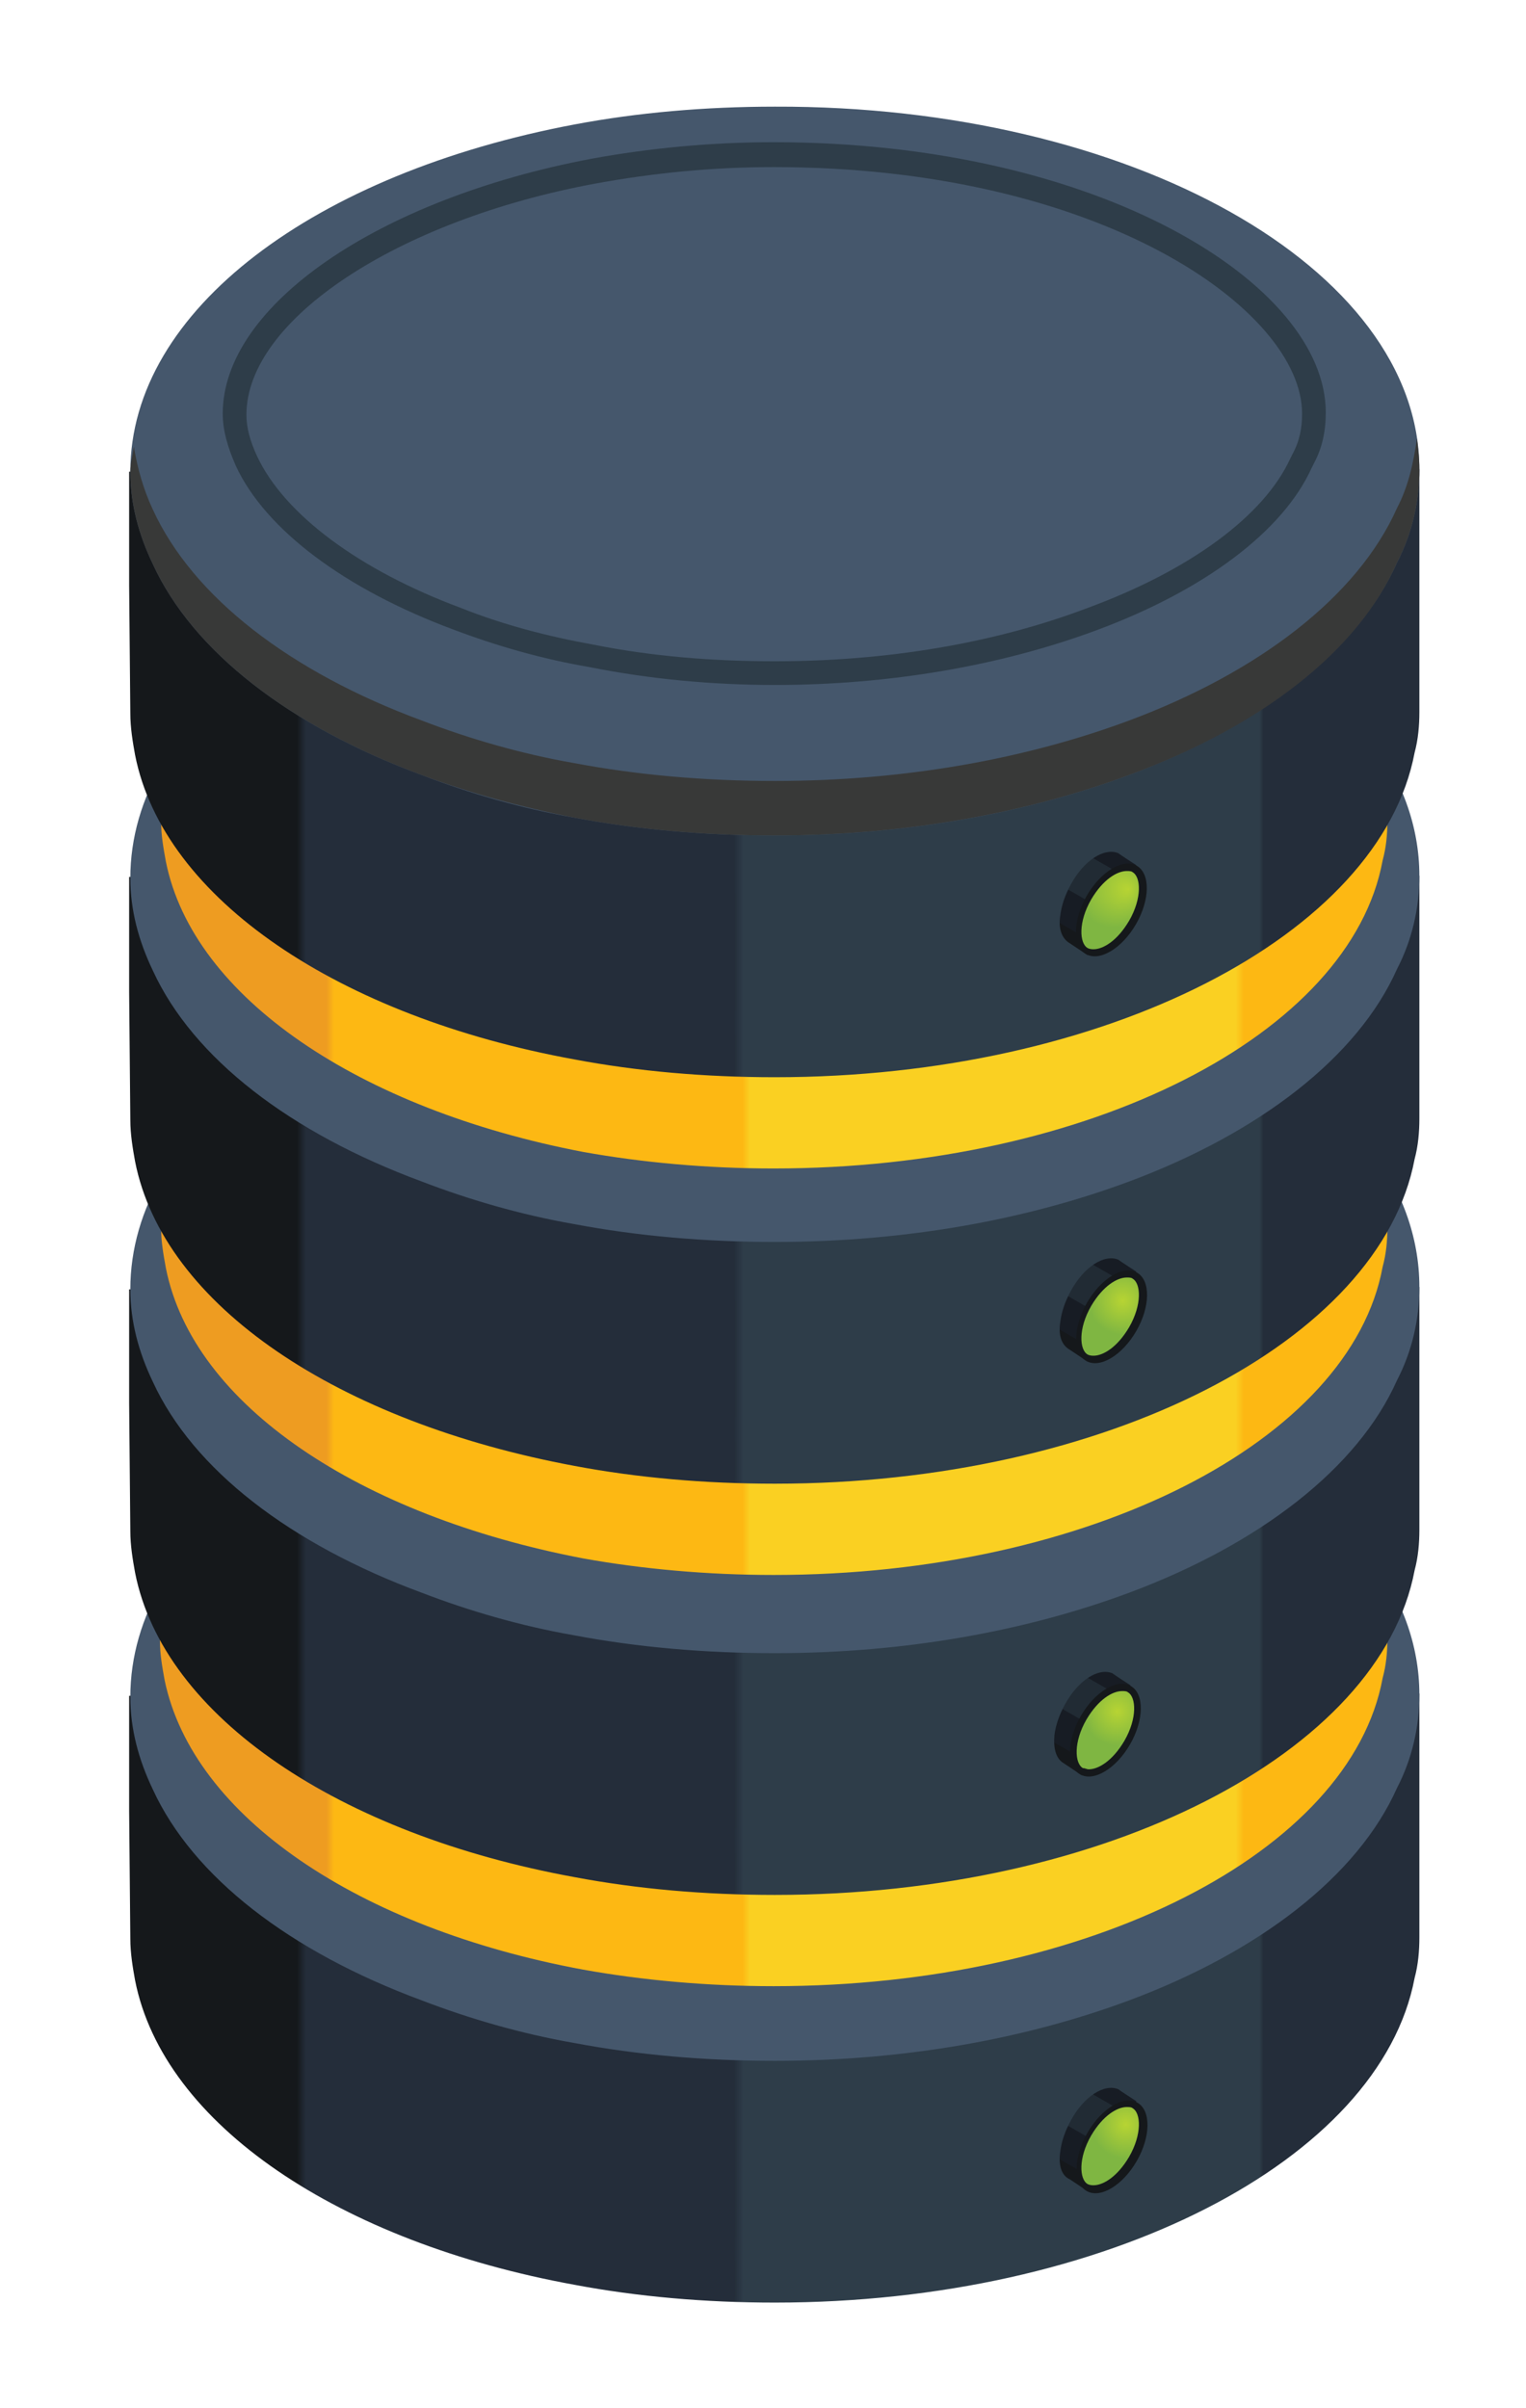 <?xml version="1.0" encoding="utf-8"?>
<!-- Generator: Adobe Illustrator 18.0.0, SVG Export Plug-In . SVG Version: 6.00 Build 0)  -->
<!DOCTYPE svg PUBLIC "-//W3C//DTD SVG 1.1//EN" "http://www.w3.org/Graphics/SVG/1.1/DTD/svg11.dtd">
<svg version="1.1" id="Layer_1" xmlns="http://www.w3.org/2000/svg" xmlns:xlink="http://www.w3.org/1999/xlink" x="0px" y="0px"
	 viewBox="0 0 128.8 203.2" enable-background="new 0 0 128.8 203.2" xml:space="preserve">
<g display="none">
	<g display="inline">
		<g>
			<g>
				
					<linearGradient id="SVGID_1_" gradientUnits="userSpaceOnUse" x1="216.27" y1="168.64" x2="325.165" y2="168.64" gradientTransform="matrix(1 0 0 1 -205.363 0)">
					<stop  offset="0.13" style="stop-color:#15181B"/>
					<stop  offset="0.137" style="stop-color:#242D3A"/>
					<stop  offset="0.469" style="stop-color:#242D3A"/>
					<stop  offset="0.476" style="stop-color:#2E3D49"/>
					<stop  offset="0.876" style="stop-color:#2E3D49"/>
					<stop  offset="0.879" style="stop-color:#242D3A"/>
				</linearGradient>
				<path fill="url(#SVGID_1_)" d="M119.8,143v20.5c0,1.1-0.1,2.3-0.4,3.4c-2.9,15.4-26.1,27.4-54,27.4c-5.9,0-11.6-0.5-16.9-1.5
					c-19.8-3.6-34.7-13.5-37.1-25.7c-0.2-1.1-0.4-2.3-0.4-3.5l-0.1-10.8v-9.7h13.4l24.2-0.1l57.9-0.1H119.8z"/>
			</g>
			<path fill="#45576C" d="M119.8,143c0,2.7-0.6,5.4-1.9,7.9c-3.3,7.4-11.6,13.8-22.6,17.9c-8.6,3.2-18.8,5.1-29.9,5.1
				c-5.9,0-11.6-0.5-16.9-1.5c-4.6-0.8-9-2.1-12.9-3.6c-11.1-4.1-19.3-10.4-22.7-17.8c-1.2-2.5-1.9-5.1-1.9-7.8
				c0-13.7,15.7-25.2,37.5-29.3c5.3-1,11-1.5,16.9-1.5C95.4,112.3,119.8,126,119.8,143z"/>
		</g>
		<g>
			<g>
				
					<linearGradient id="SVGID_2_" gradientUnits="userSpaceOnUse" x1="218.954" y1="140.982" x2="322.481" y2="140.982" gradientTransform="matrix(1 0 0 1 -205.363 0)">
					<stop  offset="0.135" style="stop-color:#EE9C21"/>
					<stop  offset="0.141" style="stop-color:#FDB813"/>
					<stop  offset="0.474" style="stop-color:#FDB813"/>
					<stop  offset="0.48" style="stop-color:#FAD022"/>
					<stop  offset="0.876" style="stop-color:#FAD022"/>
					<stop  offset="0.883" style="stop-color:#FDB813"/>
				</linearGradient>
				<path fill="url(#SVGID_2_)" d="M117.1,114.5v23.8c0,1.1-0.1,2.2-0.4,3.3c-2.7,14.7-24.8,26-51.4,26c-5.6,0-11.1-0.5-16.1-1.4
					c-18.9-3.5-32.9-12.9-35.3-24.4c-0.2-1.1-0.4-2.2-0.4-3.3l-0.1-14.6v-9.2h12.7l23-0.1l55.1-0.1H117.1z"/>
			</g>
			<path fill="#37487C" d="M117.1,114.5c0,2.6-0.6,5.1-1.8,7.5c-3.2,7.1-11,13.1-21.5,17c-8.2,3-17.9,4.8-28.4,4.8
				c-5.6,0-11.1-0.5-16.1-1.4c-4.4-0.8-8.5-2-12.3-3.4C26.5,135,18.6,129,15.4,122c-1.2-2.4-1.8-4.8-1.8-7.4c0-13,15-24,35.7-27.9
				c5.1-0.9,10.5-1.4,16-1.4C93.9,85.3,117.1,98.3,117.1,114.5z"/>
		</g>
		<g>
			<g>
				
					<linearGradient id="SVGID_3_" gradientUnits="userSpaceOnUse" x1="216.27" y1="134.207" x2="325.165" y2="134.207" gradientTransform="matrix(1 0 0 1 -205.363 0)">
					<stop  offset="0.13" style="stop-color:#15181B"/>
					<stop  offset="0.137" style="stop-color:#242D3A"/>
					<stop  offset="0.469" style="stop-color:#242D3A"/>
					<stop  offset="0.476" style="stop-color:#2E3D49"/>
					<stop  offset="0.876" style="stop-color:#2E3D49"/>
					<stop  offset="0.879" style="stop-color:#242D3A"/>
				</linearGradient>
				<path fill="url(#SVGID_3_)" d="M119.8,108.6v20.5c0,1.1-0.1,2.3-0.4,3.4c-2.9,15.4-26.1,27.4-54,27.4c-5.9,0-11.6-0.5-16.9-1.5
					c-19.8-3.6-34.7-13.5-37.1-25.7c-0.2-1.1-0.4-2.3-0.4-3.5l-0.1-10.8v-9.6h13.4l24.2-0.1l57.9-0.1H119.8z"/>
			</g>
			<path fill="#45576C" d="M119.8,108.6c0,2.7-0.6,5.4-1.9,7.9c-3.3,7.4-11.6,13.8-22.6,17.9c-8.6,3.2-18.8,5.1-29.9,5.1
				c-5.9,0-11.6-0.5-16.9-1.5c-4.6-0.8-9-2.1-12.9-3.6c-11.1-4.1-19.3-10.4-22.7-17.8c-1.2-2.5-1.9-5.1-1.9-7.8
				c0-13.7,15.7-25.2,37.5-29.3c5.3-1,11-1.5,16.9-1.5C95.4,77.9,119.8,91.6,119.8,108.6z"/>
		</g>
		<g>
			<g>
				
					<linearGradient id="SVGID_4_" gradientUnits="userSpaceOnUse" x1="218.954" y1="106.319" x2="322.481" y2="106.319" gradientTransform="matrix(1 0 0 1 -205.363 0)">
					<stop  offset="0.178" style="stop-color:#045DA1"/>
					<stop  offset="0.184" style="stop-color:#4375BA"/>
					<stop  offset="0.474" style="stop-color:#4375BA"/>
					<stop  offset="0.476" style="stop-color:#669DD4"/>
					<stop  offset="0.809" style="stop-color:#669DD4"/>
					<stop  offset="0.817" style="stop-color:#4375BA"/>
				</linearGradient>
				<path fill="url(#SVGID_4_)" d="M117.1,79.8v23.8c0,1.1-0.1,2.2-0.4,3.3c-2.7,14.7-24.8,26-51.4,26c-5.6,0-11.1-0.5-16.1-1.4
					C30.4,127.9,16.3,118.5,14,107c-0.2-1.1-0.4-2.2-0.4-3.3l-0.1-14.6v-9.2h12.7l23-0.1l55.1-0.1H117.1z"/>
			</g>
			<path fill="#37487C" d="M117.1,79.8c0,2.6-0.6,5.1-1.8,7.5c-3.2,7.1-11,13.1-21.5,17c-8.2,3-17.9,4.8-28.4,4.8
				c-5.6,0-11.1-0.5-16.1-1.4c-4.4-0.8-8.5-2-12.3-3.4c-10.5-3.9-18.4-9.9-21.6-16.9c-1.2-2.4-1.8-4.8-1.8-7.4c0-13,15-24,35.7-27.9
				c5.1-0.9,10.5-1.4,16-1.4C93.9,50.6,117.1,63.7,117.1,79.8z"/>
		</g>
		<g>
			<g>
				
					<linearGradient id="SVGID_5_" gradientUnits="userSpaceOnUse" x1="216.27" y1="99.544" x2="325.165" y2="99.544" gradientTransform="matrix(1 0 0 1 -205.363 0)">
					<stop  offset="0.13" style="stop-color:#15181B"/>
					<stop  offset="0.137" style="stop-color:#242D3A"/>
					<stop  offset="0.469" style="stop-color:#242D3A"/>
					<stop  offset="0.476" style="stop-color:#2E3D49"/>
					<stop  offset="0.876" style="stop-color:#2E3D49"/>
					<stop  offset="0.879" style="stop-color:#242D3A"/>
				</linearGradient>
				<path fill="url(#SVGID_5_)" d="M119.8,73.9v20.5c0,1.1-0.1,2.3-0.4,3.4c-2.9,15.4-26.1,27.4-54,27.4c-5.9,0-11.6-0.5-16.9-1.5
					C28.6,120,13.8,110.1,11.4,98c-0.2-1.1-0.4-2.3-0.4-3.5l-0.1-10.8V74h13.4L48.4,74l57.9-0.1H119.8z"/>
			</g>
			<path fill="#45576C" d="M119.8,73.9c0,2.7-0.6,5.4-1.9,7.9c-3.3,7.4-11.6,13.8-22.6,17.9c-8.6,3.2-18.8,5.1-29.9,5.1
				c-5.9,0-11.6-0.5-16.9-1.5c-4.6-0.8-9-2.1-12.9-3.6c-11.1-4.1-19.3-10.4-22.7-17.8c-1.2-2.5-1.9-5.1-1.9-7.8
				c0-13.7,15.7-25.2,37.5-29.3c5.3-1,11-1.5,16.9-1.5C95.4,43.2,119.8,57,119.8,73.9z"/>
		</g>
		<g>
			<g>
				
					<linearGradient id="SVGID_6_" gradientUnits="userSpaceOnUse" x1="218.954" y1="72.006" x2="322.481" y2="72.006" gradientTransform="matrix(1 0 0 1 -205.363 0)">
					<stop  offset="0.178" style="stop-color:#045DA1"/>
					<stop  offset="0.184" style="stop-color:#4375BA"/>
					<stop  offset="0.474" style="stop-color:#4375BA"/>
					<stop  offset="0.476" style="stop-color:#669DD4"/>
					<stop  offset="0.809" style="stop-color:#669DD4"/>
					<stop  offset="0.817" style="stop-color:#4375BA"/>
				</linearGradient>
				<path fill="url(#SVGID_6_)" d="M117.1,45.5v23.8c0,1.1-0.1,2.2-0.4,3.3c-2.7,14.7-24.8,26-51.4,26c-5.6,0-11.1-0.5-16.1-1.4
					C30.4,93.6,16.3,84.2,14,72.7c-0.2-1.1-0.4-2.2-0.4-3.3l-0.1-14.6v-9.2h12.7l23-0.1l55.1-0.1H117.1z"/>
			</g>
			<path fill="#37487C" d="M117.1,45.5c0,2.6-0.6,5.1-1.8,7.5c-3.2,7.1-11,13.1-21.5,17c-8.2,3-17.9,4.8-28.4,4.8
				c-5.6,0-11.1-0.5-16.1-1.4c-4.4-0.8-8.5-2-12.3-3.4c-10.5-3.9-18.4-9.9-21.6-16.9c-1.2-2.4-1.8-4.8-1.8-7.4c0-13,15-24,35.7-27.9
				c5.1-0.9,10.5-1.4,16-1.4C93.9,16.3,117.1,29.4,117.1,45.5z"/>
		</g>
		<g>
			<g>
				
					<linearGradient id="SVGID_7_" gradientUnits="userSpaceOnUse" x1="216.27" y1="65.231" x2="325.165" y2="65.231" gradientTransform="matrix(1 0 0 1 -205.363 0)">
					<stop  offset="0.13" style="stop-color:#15181B"/>
					<stop  offset="0.137" style="stop-color:#242D3A"/>
					<stop  offset="0.469" style="stop-color:#242D3A"/>
					<stop  offset="0.476" style="stop-color:#2E3D49"/>
					<stop  offset="0.876" style="stop-color:#2E3D49"/>
					<stop  offset="0.879" style="stop-color:#242D3A"/>
				</linearGradient>
				<path fill="url(#SVGID_7_)" d="M119.8,39.6v20.5c0,1.1-0.1,2.3-0.4,3.4c-2.9,15.4-26.1,27.4-54,27.4c-5.9,0-11.6-0.5-16.9-1.5
					c-19.8-3.6-34.7-13.5-37.1-25.7c-0.2-1.1-0.4-2.3-0.4-3.5l-0.1-10.8v-9.6h13.4l24.2-0.1l57.9-0.1H119.8z"/>
			</g>
			<path fill="#45576C" d="M119.8,39.6c0,2.7-0.6,5.4-1.9,7.9c-3.3,7.4-11.6,13.8-22.6,17.9c-8.6,3.2-18.8,5.1-29.9,5.1
				c-5.9,0-11.6-0.5-16.9-1.5c-4.6-0.8-9-2.1-12.9-3.6c-11.1-4.1-19.3-10.4-22.7-17.8c-1.2-2.5-1.9-5.1-1.9-7.8
				c0-13.7,15.7-25.2,37.5-29.3c5.3-1,11-1.5,16.9-1.5C95.4,8.9,119.8,22.6,119.8,39.6z"/>
			<path fill="#2E3D49" d="M65.4,57.8c9.6,0,19-1.6,27.1-4.6c9.2-3.4,15.8-8.4,18.2-13.7l0.2-0.4c0.7-1.3,1-2.7,1-4.3
				c0-10.8-19.1-22.8-46.6-22.8c-5.3,0-10.5,0.5-15.4,1.4c-18,3.4-31.1,12.4-31.1,21.5c0,1.4,0.4,2.8,1.1,4.4
				c2.5,5.4,9.2,10.4,18.3,13.8c3.7,1.4,7.5,2.5,11.6,3.2C54.8,57.3,60.1,57.8,65.4,57.8z"/>
			<path fill="#45576C" d="M65.4,55.8c9.4,0,18.5-1.5,26.4-4.5c8.7-3.2,14.9-7.8,17.1-12.6l0.2-0.4c0.6-1.1,0.8-2.2,0.8-3.4
				c0-8.7-17-20.8-44.6-20.8c-5.2,0-10.2,0.5-15.1,1.4C33.5,18.6,20.8,27,20.8,35c0,1.1,0.3,2.2,0.9,3.5c2.3,4.9,8.6,9.6,17.2,12.8
				c3.5,1.4,7.3,2.4,11.2,3.1C55.1,55.4,60.2,55.8,65.4,55.8z"/>
			<path fill="#383938" d="M117.9,42.9c-3.3,7.4-11.6,13.8-22.6,17.9c-8.6,3.2-18.8,5.1-29.9,5.1c-5.9,0-11.6-0.5-16.9-1.5
				c-4.6-0.8-9-2.1-12.9-3.6c-11.1-4.1-19.3-10.4-22.7-17.8c-0.8-1.7-1.3-3.5-1.6-5.3c-0.1,0.7-0.3,1.4-0.3,2.1
				c0,2.7,0.7,5.3,1.9,7.8c3.4,7.4,11.6,13.7,22.7,17.8c4,1.5,8.3,2.7,12.9,3.6c5.3,1,11,1.5,16.9,1.5c11,0,21.3-1.9,29.9-5.1
				c11.1-4.1,19.3-10.4,22.6-17.9c1.3-2.5,1.9-5.2,1.9-7.9c0-0.9-0.1-1.7-0.2-2.6C119.3,39,118.9,41,117.9,42.9z"/>
		</g>
		<g>
			
				<linearGradient id="XMLID_18_" gradientUnits="userSpaceOnUse" x1="667.292" y1="72.677" x2="671.398" y2="79.846" gradientTransform="matrix(-1 0 0 1 762.066 0)">
				<stop  offset="0.121" style="stop-color:#171C24"/>
				<stop  offset="0.124" style="stop-color:#212B34"/>
				<stop  offset="0.524" style="stop-color:#212B34"/>
				<stop  offset="0.531" style="stop-color:#171C24"/>
				<stop  offset="0.863" style="stop-color:#171C24"/>
				<stop  offset="0.87" style="stop-color:#15181B"/>
			</linearGradient>
			<path id="XMLID_367_" fill="url(#XMLID_18_)" d="M90.3,79.6l1.5,1l0.2-0.3c1.1-0.1,2.4-1.1,3.3-2.7c0.6-1,0.9-2.1,0.9-3
				c0-0.6-0.1-1-0.3-1.4l0-0.2c0,0-1.4-0.9-1.5-1l0,0v0c-1.2-0.5-2.9,0.6-4,2.6c-0.5,0.9-0.8,1.8-0.9,2.6
				C89.3,78.3,89.6,79.2,90.3,79.6z"/>
			
				<ellipse id="XMLID_366_" transform="matrix(-0.499 0.866 -0.866 -0.499 207.064 33.95)" fill="#15181B" cx="93.7" cy="76.8" rx="4.3" ry="2.4"/>
			
				<radialGradient id="SVGID_8_" cx="580.232" cy="75.002" r="3.248" fx="579.061" fy="75.029" gradientTransform="matrix(-1 0 0 1 674.297 0)" gradientUnits="userSpaceOnUse">
				<stop  offset="0" style="stop-color:#B7D433"/>
				<stop  offset="1" style="stop-color:#7FB642"/>
			</radialGradient>
			<path fill="url(#SVGID_8_)" d="M92.3,80.1c0.8,0,2-0.7,3-2.4c1.1-1.9,1-3.7,0.3-4.1c-0.1-0.1-0.3-0.1-0.5-0.1c-0.8,0-2,0.7-3,2.4
				c-1.1,1.9-1,3.7-0.3,4.1C92,80.1,92.2,80.1,92.3,80.1z"/>
		</g>
		<g>
			
				<linearGradient id="XMLID_19_" gradientUnits="userSpaceOnUse" x1="667.293" y1="106.99" x2="671.398" y2="114.158" gradientTransform="matrix(-1 0 0 1 762.066 0)">
				<stop  offset="0.121" style="stop-color:#171C24"/>
				<stop  offset="0.124" style="stop-color:#212B34"/>
				<stop  offset="0.524" style="stop-color:#212B34"/>
				<stop  offset="0.531" style="stop-color:#171C24"/>
				<stop  offset="0.863" style="stop-color:#171C24"/>
				<stop  offset="0.87" style="stop-color:#15181B"/>
			</linearGradient>
			<path id="XMLID_365_" fill="url(#XMLID_19_)" d="M90.3,113.9l1.5,1l0.2-0.3c1.1-0.1,2.4-1.1,3.3-2.7c0.6-1,0.9-2.1,0.9-3
				c0-0.6-0.1-1-0.3-1.4l0-0.2c0,0-1.4-0.9-1.5-1l0,0v0c-1.2-0.5-2.9,0.6-4,2.6c-0.5,0.9-0.8,1.8-0.9,2.6
				C89.3,112.6,89.6,113.5,90.3,113.9z"/>
			
				<ellipse id="XMLID_364_" transform="matrix(-0.499 0.866 -0.866 -0.499 236.791 85.4)" fill="#15181B" cx="93.7" cy="111.1" rx="4.3" ry="2.4"/>
			
				<radialGradient id="SVGID_9_" cx="579.52" cy="109.748" r="2.883" gradientTransform="matrix(-1 0 0 1 674.297 0)" gradientUnits="userSpaceOnUse">
				<stop  offset="0" style="stop-color:#B7D433"/>
				<stop  offset="1" style="stop-color:#7FB642"/>
			</radialGradient>
			<path fill="url(#SVGID_9_)" d="M92.3,114.4c0.8,0,2-0.7,3-2.4c1.1-1.9,1-3.7,0.3-4.1c-0.1-0.1-0.3-0.1-0.5-0.1
				c-0.8,0-2,0.7-3,2.4c-1.1,1.9-1,3.7-0.3,4.1C92,114.4,92.2,114.4,92.3,114.4z"/>
		</g>
		<g>
			
				<linearGradient id="XMLID_20_" gradientUnits="userSpaceOnUse" x1="667.753" y1="141.833" x2="671.859" y2="149.001" gradientTransform="matrix(-1 0 0 1 762.066 0)">
				<stop  offset="0.121" style="stop-color:#171C24"/>
				<stop  offset="0.124" style="stop-color:#212B34"/>
				<stop  offset="0.524" style="stop-color:#212B34"/>
				<stop  offset="0.531" style="stop-color:#171C24"/>
				<stop  offset="0.863" style="stop-color:#171C24"/>
				<stop  offset="0.87" style="stop-color:#15181B"/>
			</linearGradient>
			<path id="XMLID_363_" fill="url(#XMLID_20_)" d="M89.8,148.8l1.5,1l0.2-0.3c1.1-0.1,2.4-1.1,3.3-2.7c0.6-1,0.9-2.1,0.9-3
				c0-0.6-0.1-1-0.3-1.4l0-0.2c0,0-1.4-0.9-1.5-1l0,0v0c-1.2-0.5-2.9,0.6-4,2.6c-0.5,0.9-0.8,1.8-0.9,2.6
				C88.9,147.5,89.1,148.4,89.8,148.8z"/>
			
				<ellipse id="XMLID_362_" transform="matrix(-0.499 0.866 -0.866 -0.499 266.288 138.042)" fill="#15181B" cx="93.3" cy="146" rx="4.3" ry="2.4"/>
			
				<radialGradient id="SVGID_10_" cx="579.98" cy="144.405" r="2.883" gradientTransform="matrix(-1 0 0 1 674.297 0)" gradientUnits="userSpaceOnUse">
				<stop  offset="0" style="stop-color:#B7D433"/>
				<stop  offset="1" style="stop-color:#7FB642"/>
			</radialGradient>
			<path fill="url(#SVGID_10_)" d="M91.9,149.3c0.8,0,2-0.7,3-2.4c1.1-1.9,1-3.7,0.3-4.1c-0.1-0.1-0.3-0.1-0.5-0.1
				c-0.8,0-2,0.7-3,2.4c-1.1,1.9-1,3.7-0.3,4.1C91.6,149.2,91.7,149.3,91.9,149.3z"/>
		</g>
		<g>
			
				<linearGradient id="XMLID_21_" gradientUnits="userSpaceOnUse" x1="667.292" y1="177.001" x2="671.398" y2="184.169" gradientTransform="matrix(-1 0 0 1 762.066 0)">
				<stop  offset="0.121" style="stop-color:#171C24"/>
				<stop  offset="0.124" style="stop-color:#212B34"/>
				<stop  offset="0.524" style="stop-color:#212B34"/>
				<stop  offset="0.531" style="stop-color:#171C24"/>
				<stop  offset="0.863" style="stop-color:#171C24"/>
				<stop  offset="0.87" style="stop-color:#15181B"/>
			</linearGradient>
			<path id="XMLID_361_" fill="url(#XMLID_21_)" d="M90.3,183.9l1.5,1l0.2-0.3c1.1-0.1,2.4-1.1,3.3-2.7c0.6-1,0.9-2.1,0.9-3
				c0-0.6-0.1-1-0.3-1.4l0-0.2c0,0-1.4-0.9-1.5-1l0,0v0c-1.2-0.5-2.9,0.6-4,2.6c-0.5,0.9-0.8,1.8-0.9,2.6
				C89.3,182.7,89.6,183.5,90.3,183.9z"/>
			
				<ellipse id="XMLID_360_" transform="matrix(-0.499 0.866 -0.866 -0.499 297.447 190.374)" fill="#15181B" cx="93.7" cy="181.1" rx="4.3" ry="2.4"/>
			
				<radialGradient id="SVGID_11_" cx="579.272" cy="179.264" r="2.883" gradientTransform="matrix(-1 0 0 1 674.297 0)" gradientUnits="userSpaceOnUse">
				<stop  offset="0" style="stop-color:#B7D433"/>
				<stop  offset="1" style="stop-color:#7FB642"/>
			</radialGradient>
			<path fill="url(#SVGID_11_)" d="M92.3,184.4c0.8,0,2-0.7,3-2.4c1.1-1.9,1-3.7,0.3-4.1c-0.1-0.1-0.3-0.1-0.5-0.1
				c-0.8,0-2,0.7-3,2.4c-1.1,1.9-1,3.7-0.3,4.1C92,184.4,92.2,184.4,92.3,184.4z"/>
		</g>
	</g>
</g>
<g display="none">
	<g display="inline">
		<g>
			<g>
				
					<linearGradient id="SVGID_12_" gradientUnits="userSpaceOnUse" x1="216.27" y1="168.648" x2="325.165" y2="168.648" gradientTransform="matrix(1 0 0 1 -205.363 0)">
					<stop  offset="0.13" style="stop-color:#15181B"/>
					<stop  offset="0.137" style="stop-color:#242D3A"/>
					<stop  offset="0.469" style="stop-color:#242D3A"/>
					<stop  offset="0.476" style="stop-color:#2E3D49"/>
					<stop  offset="0.876" style="stop-color:#2E3D49"/>
					<stop  offset="0.879" style="stop-color:#242D3A"/>
				</linearGradient>
				<path fill="url(#SVGID_12_)" d="M119.8,143v20.5c0,1.1-0.1,2.3-0.4,3.4c-2.9,15.4-26.1,27.4-54,27.4c-5.9,0-11.6-0.5-16.9-1.5
					c-19.8-3.6-34.7-13.5-37.1-25.7c-0.2-1.1-0.4-2.3-0.4-3.5l-0.1-10.8v-9.7h13.4l24.2-0.1l57.9-0.1H119.8z"/>
			</g>
			<path fill="#45576C" d="M119.8,143c0,2.7-0.6,5.4-1.9,7.9c-3.3,7.4-11.6,13.8-22.6,17.9c-8.6,3.2-18.8,5.1-29.9,5.1
				c-5.9,0-11.6-0.5-16.9-1.5c-4.6-0.8-9-2.1-12.9-3.6c-11.1-4.1-19.3-10.4-22.7-17.8c-1.2-2.5-1.9-5.1-1.9-7.8
				c0-13.7,15.7-25.2,37.5-29.3c5.3-1,11-1.5,16.9-1.5C95.4,112.3,119.8,126.1,119.8,143z"/>
		</g>
		<g>
			<g>
				
					<linearGradient id="SVGID_13_" gradientUnits="userSpaceOnUse" x1="218.953" y1="140.99" x2="322.481" y2="140.99" gradientTransform="matrix(1 0 0 1 -205.363 0)">
					<stop  offset="0.135" style="stop-color:#EE9C21"/>
					<stop  offset="0.141" style="stop-color:#FDB813"/>
					<stop  offset="0.474" style="stop-color:#FDB813"/>
					<stop  offset="0.48" style="stop-color:#FAD022"/>
					<stop  offset="0.876" style="stop-color:#FAD022"/>
					<stop  offset="0.883" style="stop-color:#FDB813"/>
				</linearGradient>
				<path fill="url(#SVGID_13_)" d="M117.1,114.5v23.8c0,1.1-0.1,2.2-0.4,3.3c-2.7,14.7-24.8,26-51.4,26c-5.6,0-11.1-0.5-16.1-1.4
					c-18.9-3.5-32.9-12.9-35.3-24.4c-0.2-1.1-0.4-2.2-0.4-3.3l-0.1-14.6v-9.2h12.7l23-0.1l55.1-0.1H117.1z"/>
			</g>
			<path fill="#37487C" d="M117.1,114.5c0,2.6-0.6,5.1-1.8,7.5c-3.2,7.1-11,13.1-21.5,17c-8.2,3-17.9,4.8-28.4,4.8
				c-5.6,0-11.1-0.5-16.1-1.4c-4.4-0.8-8.5-2-12.3-3.4c-10.5-3.9-18.4-9.9-21.6-16.9c-1.2-2.4-1.8-4.8-1.8-7.4c0-13,15-24,35.7-27.9
				c5.1-0.9,10.5-1.4,16-1.4C93.9,85.3,117.1,98.3,117.1,114.5z"/>
		</g>
		<g>
			<g>
				
					<linearGradient id="SVGID_14_" gradientUnits="userSpaceOnUse" x1="216.27" y1="134.215" x2="325.165" y2="134.215" gradientTransform="matrix(1 0 0 1 -205.363 0)">
					<stop  offset="0.13" style="stop-color:#15181B"/>
					<stop  offset="0.137" style="stop-color:#242D3A"/>
					<stop  offset="0.469" style="stop-color:#242D3A"/>
					<stop  offset="0.476" style="stop-color:#2E3D49"/>
					<stop  offset="0.876" style="stop-color:#2E3D49"/>
					<stop  offset="0.879" style="stop-color:#242D3A"/>
				</linearGradient>
				<path fill="url(#SVGID_14_)" d="M119.8,108.6v20.5c0,1.1-0.1,2.3-0.4,3.4c-2.9,15.4-26.1,27.4-54,27.4c-5.9,0-11.6-0.5-16.9-1.5
					c-19.8-3.6-34.7-13.5-37.1-25.7c-0.2-1.1-0.4-2.3-0.4-3.5l-0.1-10.8v-9.6h13.4l24.2-0.1l57.9-0.1H119.8z"/>
			</g>
			<path fill="#45576C" d="M119.8,108.6c0,2.7-0.6,5.4-1.9,7.9c-3.3,7.4-11.6,13.8-22.6,17.9c-8.6,3.2-18.8,5.1-29.9,5.1
				c-5.9,0-11.6-0.5-16.9-1.5c-4.6-0.8-9-2.1-12.9-3.6c-11.1-4.1-19.3-10.4-22.7-17.8c-1.2-2.5-1.9-5.1-1.9-7.8
				c0-13.7,15.7-25.2,37.5-29.3c5.3-1,11-1.5,16.9-1.5C95.4,77.9,119.8,91.6,119.8,108.6z"/>
		</g>
		<g>
			<g>
				
					<linearGradient id="SVGID_15_" gradientUnits="userSpaceOnUse" x1="218.953" y1="106.327" x2="322.481" y2="106.327" gradientTransform="matrix(1 0 0 1 -205.363 0)">
					<stop  offset="0.135" style="stop-color:#EE9C21"/>
					<stop  offset="0.141" style="stop-color:#FDB813"/>
					<stop  offset="0.474" style="stop-color:#FDB813"/>
					<stop  offset="0.48" style="stop-color:#FAD022"/>
					<stop  offset="0.876" style="stop-color:#FAD022"/>
					<stop  offset="0.883" style="stop-color:#FDB813"/>
				</linearGradient>
				<path fill="url(#SVGID_15_)" d="M117.1,79.8v23.8c0,1.1-0.1,2.2-0.4,3.3c-2.7,14.7-24.8,26-51.4,26c-5.6,0-11.1-0.5-16.1-1.4
					C30.4,127.9,16.3,118.6,14,107c-0.2-1.1-0.4-2.2-0.4-3.3l-0.1-14.6v-9.2h12.7l23-0.1l55.1-0.1H117.1z"/>
			</g>
			<path fill="#37487C" d="M117.1,79.8c0,2.6-0.6,5.1-1.8,7.5c-3.2,7.1-11,13.1-21.5,17c-8.2,3-17.9,4.8-28.4,4.8
				c-5.6,0-11.1-0.5-16.1-1.4c-4.4-0.8-8.5-2-12.3-3.4c-10.5-3.9-18.4-9.9-21.6-16.9c-1.2-2.4-1.8-4.8-1.8-7.4c0-13,15-24,35.7-27.9
				c5.1-0.9,10.5-1.4,16-1.4C93.9,50.6,117.1,63.7,117.1,79.8z"/>
		</g>
		<g>
			<g>
				
					<linearGradient id="SVGID_16_" gradientUnits="userSpaceOnUse" x1="216.27" y1="99.552" x2="325.165" y2="99.552" gradientTransform="matrix(1 0 0 1 -205.363 0)">
					<stop  offset="0.13" style="stop-color:#15181B"/>
					<stop  offset="0.137" style="stop-color:#242D3A"/>
					<stop  offset="0.469" style="stop-color:#242D3A"/>
					<stop  offset="0.476" style="stop-color:#2E3D49"/>
					<stop  offset="0.876" style="stop-color:#2E3D49"/>
					<stop  offset="0.879" style="stop-color:#242D3A"/>
				</linearGradient>
				<path fill="url(#SVGID_16_)" d="M119.8,73.9v20.5c0,1.1-0.1,2.3-0.4,3.4c-2.9,15.4-26.1,27.4-54,27.4c-5.9,0-11.6-0.5-16.9-1.5
					C28.6,120,13.8,110.2,11.4,98c-0.2-1.1-0.4-2.3-0.4-3.5l-0.1-10.8v-9.7h13.4L48.4,74l57.9-0.1H119.8z"/>
			</g>
			<path fill="#45576C" d="M119.8,73.9c0,2.7-0.6,5.4-1.9,7.9c-3.3,7.4-11.6,13.8-22.6,17.9c-8.6,3.2-18.8,5.1-29.9,5.1
				c-5.9,0-11.6-0.5-16.9-1.5c-4.6-0.8-9-2.1-12.9-3.6c-11.1-4.1-19.3-10.4-22.7-17.8c-1.2-2.5-1.9-5.1-1.9-7.8
				c0-13.7,15.7-25.2,37.5-29.3c5.3-1,11-1.5,16.9-1.5C95.4,43.2,119.8,57,119.8,73.9z"/>
		</g>
		<g>
			<g>
				
					<linearGradient id="SVGID_17_" gradientUnits="userSpaceOnUse" x1="218.953" y1="72.014" x2="322.481" y2="72.014" gradientTransform="matrix(1 0 0 1 -205.363 0)">
					<stop  offset="0.178" style="stop-color:#045DA1"/>
					<stop  offset="0.184" style="stop-color:#4375BA"/>
					<stop  offset="0.474" style="stop-color:#4375BA"/>
					<stop  offset="0.476" style="stop-color:#669DD4"/>
					<stop  offset="0.809" style="stop-color:#669DD4"/>
					<stop  offset="0.817" style="stop-color:#4375BA"/>
				</linearGradient>
				<path fill="url(#SVGID_17_)" d="M117.1,45.5v23.8c0,1.1-0.1,2.2-0.4,3.3c-2.7,14.7-24.8,26-51.4,26c-5.6,0-11.1-0.5-16.1-1.4
					C30.4,93.6,16.3,84.2,14,72.7c-0.2-1.1-0.4-2.2-0.4-3.3l-0.1-14.6v-9.2h12.7l23-0.1l55.1-0.1H117.1z"/>
			</g>
			<path fill="#37487C" d="M117.1,45.5c0,2.6-0.6,5.1-1.8,7.5c-3.2,7.1-11,13.1-21.5,17c-8.2,3-17.9,4.8-28.4,4.8
				c-5.6,0-11.1-0.5-16.1-1.4c-4.4-0.8-8.5-2-12.3-3.4c-10.5-3.9-18.4-9.9-21.6-16.9c-1.2-2.4-1.8-4.8-1.8-7.4c0-13,15-24,35.7-27.9
				c5.1-0.9,10.5-1.4,16-1.4C93.9,16.3,117.1,29.4,117.1,45.5z"/>
		</g>
		<g>
			<g>
				
					<linearGradient id="SVGID_18_" gradientUnits="userSpaceOnUse" x1="216.27" y1="65.24" x2="325.165" y2="65.24" gradientTransform="matrix(1 0 0 1 -205.363 0)">
					<stop  offset="0.13" style="stop-color:#15181B"/>
					<stop  offset="0.137" style="stop-color:#242D3A"/>
					<stop  offset="0.469" style="stop-color:#242D3A"/>
					<stop  offset="0.476" style="stop-color:#2E3D49"/>
					<stop  offset="0.876" style="stop-color:#2E3D49"/>
					<stop  offset="0.879" style="stop-color:#242D3A"/>
				</linearGradient>
				<path fill="url(#SVGID_18_)" d="M119.8,39.6v20.5c0,1.1-0.1,2.3-0.4,3.4c-2.9,15.4-26.1,27.4-54,27.4c-5.9,0-11.6-0.5-16.9-1.5
					c-19.8-3.6-34.7-13.5-37.1-25.7c-0.2-1.1-0.4-2.3-0.4-3.5l-0.1-10.8v-9.6h13.4l24.2-0.1l57.9-0.1H119.8z"/>
			</g>
			<path fill="#45576C" d="M119.8,39.6c0,2.7-0.6,5.4-1.9,7.9c-3.3,7.4-11.6,13.8-22.6,17.9c-8.6,3.2-18.8,5.1-29.9,5.1
				c-5.9,0-11.6-0.5-16.9-1.5c-4.6-0.8-9-2.1-12.9-3.6c-11.1-4.1-19.3-10.4-22.7-17.8c-1.2-2.5-1.9-5.1-1.9-7.8
				c0-13.7,15.7-25.2,37.5-29.3c5.3-1,11-1.5,16.9-1.5C95.4,8.9,119.8,22.6,119.8,39.6z"/>
			<path fill="#2E3D49" d="M65.4,57.8c9.6,0,19-1.6,27.1-4.6c9.2-3.4,15.8-8.4,18.2-13.7l0.2-0.4c0.7-1.3,1-2.7,1-4.3
				c0-10.8-19.1-22.8-46.6-22.8c-5.3,0-10.5,0.5-15.4,1.4c-18,3.4-31.1,12.4-31.1,21.5c0,1.4,0.4,2.8,1.1,4.4
				c2.5,5.4,9.2,10.4,18.3,13.8c3.7,1.4,7.5,2.5,11.6,3.2C54.8,57.3,60.1,57.8,65.4,57.8z"/>
			<path fill="#45576C" d="M65.4,55.8c9.4,0,18.5-1.5,26.4-4.5c8.7-3.2,14.9-7.8,17.1-12.6l0.2-0.4c0.6-1.1,0.8-2.2,0.8-3.4
				c0-8.7-17-20.8-44.6-20.8c-5.2,0-10.2,0.5-15.1,1.4C33.5,18.6,20.8,27,20.8,35c0,1.1,0.3,2.2,0.9,3.5c2.3,4.9,8.6,9.6,17.2,12.8
				c3.5,1.4,7.3,2.4,11.2,3.1C55.1,55.4,60.2,55.8,65.4,55.8z"/>
			<path fill="#383938" d="M117.9,42.9c-3.3,7.4-11.6,13.8-22.6,17.9c-8.6,3.2-18.8,5.1-29.9,5.1c-5.9,0-11.6-0.5-16.9-1.5
				c-4.6-0.8-9-2.1-12.9-3.6c-11.1-4.1-19.3-10.4-22.7-17.8c-0.8-1.7-1.3-3.5-1.6-5.3c-0.1,0.7-0.3,1.4-0.3,2.1
				c0,2.7,0.7,5.3,1.9,7.8c3.4,7.4,11.6,13.7,22.7,17.8c4,1.5,8.3,2.7,12.9,3.6c5.3,1,11,1.5,16.9,1.5c11,0,21.3-1.9,29.9-5.1
				c11.1-4.1,19.3-10.4,22.6-17.9c1.3-2.5,1.9-5.2,1.9-7.9c0-0.9-0.1-1.7-0.2-2.6C119.3,39,118.9,41,117.9,42.9z"/>
		</g>
		<g>
			
				<linearGradient id="XMLID_22_" gradientUnits="userSpaceOnUse" x1="667.293" y1="72.686" x2="671.399" y2="79.854" gradientTransform="matrix(-1 0 0 1 762.066 0)">
				<stop  offset="0.121" style="stop-color:#171C24"/>
				<stop  offset="0.124" style="stop-color:#212B34"/>
				<stop  offset="0.524" style="stop-color:#212B34"/>
				<stop  offset="0.531" style="stop-color:#171C24"/>
				<stop  offset="0.863" style="stop-color:#171C24"/>
				<stop  offset="0.87" style="stop-color:#15181B"/>
			</linearGradient>
			<path id="XMLID_8_" fill="url(#XMLID_22_)" d="M90.3,79.6l1.5,1l0.2-0.3c1.1-0.1,2.4-1.1,3.3-2.7c0.6-1,0.9-2.1,0.9-3
				c0-0.6-0.1-1-0.3-1.4l0-0.2c0,0-1.4-0.9-1.5-1l0,0v0c-1.2-0.5-2.9,0.6-4,2.6c-0.5,0.9-0.8,1.8-0.9,2.6
				C89.3,78.3,89.6,79.2,90.3,79.6z"/>
			
				<ellipse id="XMLID_7_" transform="matrix(-0.499 0.866 -0.866 -0.499 207.07 33.963)" fill="#15181B" cx="93.7" cy="76.8" rx="4.3" ry="2.4"/>
			
				<radialGradient id="SVGID_19_" cx="580.232" cy="75.01" r="3.248" fx="579.061" fy="75.037" gradientTransform="matrix(-1 0 0 1 674.297 0)" gradientUnits="userSpaceOnUse">
				<stop  offset="0" style="stop-color:#B7D433"/>
				<stop  offset="1" style="stop-color:#7FB642"/>
			</radialGradient>
			<path fill="url(#SVGID_19_)" d="M92.3,80.1c0.8,0,2-0.7,3-2.4c1.1-1.9,1-3.7,0.3-4.1c-0.1-0.1-0.3-0.1-0.5-0.1
				c-0.8,0-2,0.7-3,2.4c-1.1,1.9-1,3.7-0.3,4.1C92,80.1,92.2,80.1,92.3,80.1z"/>
		</g>
		<g>
			
				<linearGradient id="XMLID_23_" gradientUnits="userSpaceOnUse" x1="667.293" y1="106.998" x2="671.399" y2="114.166" gradientTransform="matrix(-1 0 0 1 762.066 0)">
				<stop  offset="0.121" style="stop-color:#171C24"/>
				<stop  offset="0.124" style="stop-color:#212B34"/>
				<stop  offset="0.524" style="stop-color:#212B34"/>
				<stop  offset="0.531" style="stop-color:#171C24"/>
				<stop  offset="0.863" style="stop-color:#171C24"/>
				<stop  offset="0.87" style="stop-color:#15181B"/>
			</linearGradient>
			<path id="XMLID_6_" fill="url(#XMLID_23_)" d="M90.3,113.9l1.5,1l0.2-0.3c1.1-0.1,2.4-1.1,3.3-2.7c0.6-1,0.9-2.1,0.9-3
				c0-0.6-0.1-1-0.3-1.4l0-0.2c0,0-1.4-0.9-1.5-1l0,0v0c-1.2-0.5-2.9,0.6-4,2.6c-0.5,0.9-0.8,1.8-0.9,2.6
				C89.3,112.7,89.6,113.5,90.3,113.9z"/>
			
				<ellipse id="XMLID_5_" transform="matrix(-0.499 0.866 -0.866 -0.499 236.798 85.412)" fill="#15181B" cx="93.7" cy="111.1" rx="4.3" ry="2.4"/>
			
				<radialGradient id="SVGID_20_" cx="579.52" cy="109.756" r="2.883" gradientTransform="matrix(-1 0 0 1 674.297 0)" gradientUnits="userSpaceOnUse">
				<stop  offset="0" style="stop-color:#B7D433"/>
				<stop  offset="1" style="stop-color:#7FB642"/>
			</radialGradient>
			<path fill="url(#SVGID_20_)" d="M92.3,114.4c0.8,0,2-0.7,3-2.4c1.1-1.9,1-3.7,0.3-4.1c-0.1-0.1-0.3-0.1-0.5-0.1
				c-0.8,0-2,0.7-3,2.4c-1.1,1.9-1,3.7-0.3,4.1C92,114.4,92.2,114.4,92.3,114.4z"/>
		</g>
		<g>
			
				<linearGradient id="XMLID_24_" gradientUnits="userSpaceOnUse" x1="667.753" y1="141.841" x2="671.859" y2="149.01" gradientTransform="matrix(-1 0 0 1 762.066 0)">
				<stop  offset="0.121" style="stop-color:#171C24"/>
				<stop  offset="0.124" style="stop-color:#212B34"/>
				<stop  offset="0.524" style="stop-color:#212B34"/>
				<stop  offset="0.531" style="stop-color:#171C24"/>
				<stop  offset="0.863" style="stop-color:#171C24"/>
				<stop  offset="0.87" style="stop-color:#15181B"/>
			</linearGradient>
			<path id="XMLID_4_" fill="url(#XMLID_24_)" d="M89.8,148.8l1.5,1l0.2-0.3c1.1-0.1,2.4-1.1,3.3-2.7c0.6-1,0.9-2.1,0.9-3
				c0-0.6-0.1-1-0.3-1.4l0-0.2c0,0-1.4-0.9-1.5-1l0,0v0c-1.2-0.5-2.9,0.6-4,2.6c-0.5,0.9-0.8,1.8-0.9,2.6
				C88.9,147.5,89.1,148.4,89.8,148.8z"/>
			
				<ellipse id="XMLID_3_" transform="matrix(-0.499 0.866 -0.866 -0.499 266.295 138.054)" fill="#15181B" cx="93.3" cy="146" rx="4.3" ry="2.4"/>
			
				<radialGradient id="SVGID_21_" cx="579.98" cy="144.413" r="2.883" gradientTransform="matrix(-1 0 0 1 674.297 0)" gradientUnits="userSpaceOnUse">
				<stop  offset="0" style="stop-color:#B7D433"/>
				<stop  offset="1" style="stop-color:#7FB642"/>
			</radialGradient>
			<path fill="url(#SVGID_21_)" d="M91.9,149.3c0.8,0,2-0.7,3-2.4c1.1-1.9,1-3.7,0.3-4.1c-0.1-0.1-0.3-0.1-0.5-0.1
				c-0.8,0-2,0.7-3,2.4c-1.1,1.9-1,3.7-0.3,4.1C91.6,149.2,91.7,149.3,91.9,149.3z"/>
		</g>
		<g>
			
				<linearGradient id="XMLID_25_" gradientUnits="userSpaceOnUse" x1="667.293" y1="177.009" x2="671.399" y2="184.178" gradientTransform="matrix(-1 0 0 1 762.066 0)">
				<stop  offset="0.121" style="stop-color:#171C24"/>
				<stop  offset="0.124" style="stop-color:#212B34"/>
				<stop  offset="0.524" style="stop-color:#212B34"/>
				<stop  offset="0.531" style="stop-color:#171C24"/>
				<stop  offset="0.863" style="stop-color:#171C24"/>
				<stop  offset="0.87" style="stop-color:#15181B"/>
			</linearGradient>
			<path id="XMLID_2_" fill="url(#XMLID_25_)" d="M90.3,183.9l1.5,1l0.2-0.3c1.1-0.1,2.4-1.1,3.3-2.7c0.6-1,0.9-2.1,0.9-3
				c0-0.6-0.1-1-0.3-1.4l0-0.2c0,0-1.4-0.9-1.5-1l0,0v0c-1.2-0.5-2.9,0.6-4,2.6c-0.5,0.9-0.8,1.8-0.9,2.6
				C89.3,182.7,89.6,183.6,90.3,183.9z"/>
			
				<ellipse id="XMLID_1_" transform="matrix(-0.499 0.866 -0.866 -0.499 297.454 190.386)" fill="#15181B" cx="93.7" cy="181.1" rx="4.3" ry="2.4"/>
			
				<radialGradient id="SVGID_22_" cx="579.272" cy="179.272" r="2.883" gradientTransform="matrix(-1 0 0 1 674.297 0)" gradientUnits="userSpaceOnUse">
				<stop  offset="0" style="stop-color:#B7D433"/>
				<stop  offset="1" style="stop-color:#7FB642"/>
			</radialGradient>
			<path fill="url(#SVGID_22_)" d="M92.3,184.4c0.8,0,2-0.7,3-2.4c1.1-1.9,1-3.7,0.3-4.1c-0.1-0.1-0.3-0.1-0.5-0.1
				c-0.8,0-2,0.7-3,2.4c-1.1,1.9-1,3.7-0.3,4.1C92,184.4,92.2,184.4,92.3,184.4z"/>
		</g>
	</g>
</g>
<g>
	<g>
		<g>
			<g>
				
					<linearGradient id="SVGID_23_" gradientUnits="userSpaceOnUse" x1="216.27" y1="168.648" x2="325.165" y2="168.648" gradientTransform="matrix(1 0 0 1 -205.363 0)">
					<stop  offset="0.13" style="stop-color:#15181B"/>
					<stop  offset="0.137" style="stop-color:#242D3A"/>
					<stop  offset="0.469" style="stop-color:#242D3A"/>
					<stop  offset="0.476" style="stop-color:#2E3D49"/>
					<stop  offset="0.876" style="stop-color:#2E3D49"/>
					<stop  offset="0.879" style="stop-color:#242D3A"/>
				</linearGradient>
				<path fill="url(#SVGID_23_)" d="M119.8,143v20.5c0,1.1-0.1,2.3-0.4,3.4c-2.9,15.4-26.1,27.4-54,27.4c-5.9,0-11.6-0.5-16.9-1.5
					c-19.8-3.6-34.7-13.5-37.1-25.7c-0.2-1.1-0.4-2.3-0.4-3.5l-0.1-10.8v-9.7h13.4l24.2-0.1l57.9-0.1H119.8z"/>
			</g>
			<path fill="#45576C" d="M119.8,143c0,2.7-0.6,5.4-1.9,7.9c-3.3,7.4-11.6,13.8-22.6,17.9c-8.6,3.2-18.8,5.1-29.9,5.1
				c-5.9,0-11.6-0.5-16.9-1.5c-4.6-0.8-9-2.1-12.9-3.6c-11.1-4.1-19.3-10.4-22.7-17.8c-1.2-2.5-1.9-5.1-1.9-7.8
				c0-13.7,15.7-25.2,37.5-29.3c5.3-1,11-1.5,16.9-1.5C95.4,112.3,119.8,126.1,119.8,143z"/>
		</g>
		<g>
			<g>
				
					<linearGradient id="SVGID_24_" gradientUnits="userSpaceOnUse" x1="218.954" y1="140.99" x2="322.481" y2="140.99" gradientTransform="matrix(1 0 0 1 -205.363 0)">
					<stop  offset="0.135" style="stop-color:#EE9C21"/>
					<stop  offset="0.141" style="stop-color:#FDB813"/>
					<stop  offset="0.474" style="stop-color:#FDB813"/>
					<stop  offset="0.48" style="stop-color:#FAD022"/>
					<stop  offset="0.876" style="stop-color:#FAD022"/>
					<stop  offset="0.883" style="stop-color:#FDB813"/>
				</linearGradient>
				<path fill="url(#SVGID_24_)" d="M117.1,114.5v23.8c0,1.1-0.1,2.2-0.4,3.3c-2.7,14.7-24.8,26-51.4,26c-5.6,0-11.1-0.5-16.1-1.4
					c-18.9-3.5-32.9-12.9-35.3-24.4c-0.2-1.1-0.4-2.2-0.4-3.3l-0.1-14.6v-9.2h12.7l23-0.1l55.1-0.1H117.1z"/>
			</g>
			<path fill="#37487C" d="M117.1,114.5c0,2.6-0.6,5.1-1.8,7.5c-3.2,7.1-11,13.1-21.5,17c-8.2,3-17.9,4.8-28.4,4.8
				c-5.6,0-11.1-0.5-16.1-1.4c-4.4-0.8-8.5-2-12.3-3.4c-10.5-3.9-18.4-9.9-21.6-16.9c-1.2-2.4-1.8-4.8-1.8-7.4c0-13,15-24,35.7-27.9
				c5.1-0.9,10.5-1.4,16-1.4C93.9,85.3,117.1,98.3,117.1,114.5z"/>
		</g>
		<g>
			<g>
				
					<linearGradient id="SVGID_25_" gradientUnits="userSpaceOnUse" x1="216.27" y1="134.215" x2="325.165" y2="134.215" gradientTransform="matrix(1 0 0 1 -205.363 0)">
					<stop  offset="0.13" style="stop-color:#15181B"/>
					<stop  offset="0.137" style="stop-color:#242D3A"/>
					<stop  offset="0.469" style="stop-color:#242D3A"/>
					<stop  offset="0.476" style="stop-color:#2E3D49"/>
					<stop  offset="0.876" style="stop-color:#2E3D49"/>
					<stop  offset="0.879" style="stop-color:#242D3A"/>
				</linearGradient>
				<path fill="url(#SVGID_25_)" d="M119.8,108.6v20.5c0,1.1-0.1,2.3-0.4,3.4c-2.9,15.4-26.1,27.4-54,27.4c-5.9,0-11.6-0.5-16.9-1.5
					c-19.8-3.6-34.7-13.5-37.1-25.7c-0.2-1.1-0.4-2.3-0.4-3.5l-0.1-10.8v-9.6h13.4l24.2-0.1l57.9-0.1H119.8z"/>
			</g>
			<path fill="#45576C" d="M119.8,108.6c0,2.7-0.6,5.4-1.9,7.9c-3.3,7.4-11.6,13.8-22.6,17.9c-8.6,3.2-18.8,5.1-29.9,5.1
				c-5.9,0-11.6-0.5-16.9-1.5c-4.6-0.8-9-2.1-12.9-3.6c-11.1-4.1-19.3-10.4-22.7-17.8c-1.2-2.5-1.9-5.1-1.9-7.8
				c0-13.7,15.7-25.2,37.5-29.3c5.3-1,11-1.5,16.9-1.5C95.4,77.9,119.8,91.6,119.8,108.6z"/>
		</g>
		<g>
			<g>
				
					<linearGradient id="SVGID_26_" gradientUnits="userSpaceOnUse" x1="218.954" y1="106.327" x2="322.481" y2="106.327" gradientTransform="matrix(1 0 0 1 -205.363 0)">
					<stop  offset="0.135" style="stop-color:#EE9C21"/>
					<stop  offset="0.141" style="stop-color:#FDB813"/>
					<stop  offset="0.474" style="stop-color:#FDB813"/>
					<stop  offset="0.48" style="stop-color:#FAD022"/>
					<stop  offset="0.876" style="stop-color:#FAD022"/>
					<stop  offset="0.883" style="stop-color:#FDB813"/>
				</linearGradient>
				<path fill="url(#SVGID_26_)" d="M117.1,79.8v23.8c0,1.1-0.1,2.2-0.4,3.3c-2.7,14.7-24.8,26-51.4,26c-5.6,0-11.1-0.5-16.1-1.4
					C30.4,127.9,16.3,118.6,14,107c-0.2-1.1-0.4-2.2-0.4-3.3l-0.1-14.6v-9.2h12.7l23-0.1l55.1-0.1H117.1z"/>
			</g>
			<path fill="#37487C" d="M117.1,79.8c0,2.6-0.6,5.1-1.8,7.5c-3.2,7.1-11,13.1-21.5,17c-8.2,3-17.9,4.8-28.4,4.8
				c-5.6,0-11.1-0.5-16.1-1.4c-4.4-0.8-8.5-2-12.3-3.4c-10.5-3.9-18.4-9.9-21.6-16.9c-1.2-2.4-1.8-4.8-1.8-7.4c0-13,15-24,35.7-27.9
				c5.1-0.9,10.5-1.4,16-1.4C93.9,50.6,117.1,63.7,117.1,79.8z"/>
		</g>
		<g>
			<g>
				
					<linearGradient id="SVGID_27_" gradientUnits="userSpaceOnUse" x1="216.27" y1="99.552" x2="325.165" y2="99.552" gradientTransform="matrix(1 0 0 1 -205.363 0)">
					<stop  offset="0.13" style="stop-color:#15181B"/>
					<stop  offset="0.137" style="stop-color:#242D3A"/>
					<stop  offset="0.469" style="stop-color:#242D3A"/>
					<stop  offset="0.476" style="stop-color:#2E3D49"/>
					<stop  offset="0.876" style="stop-color:#2E3D49"/>
					<stop  offset="0.879" style="stop-color:#242D3A"/>
				</linearGradient>
				<path fill="url(#SVGID_27_)" d="M119.8,73.9v20.5c0,1.1-0.1,2.3-0.4,3.4c-2.9,15.4-26.1,27.4-54,27.4c-5.9,0-11.6-0.5-16.9-1.5
					C28.6,120,13.8,110.2,11.4,98c-0.2-1.1-0.4-2.3-0.4-3.5l-0.1-10.8v-9.7h13.4L48.4,74l57.9-0.1H119.8z"/>
			</g>
			<path fill="#45576C" d="M119.8,73.9c0,2.7-0.6,5.4-1.9,7.9c-3.3,7.4-11.6,13.8-22.6,17.9c-8.6,3.2-18.8,5.1-29.9,5.1
				c-5.9,0-11.6-0.5-16.9-1.5c-4.6-0.8-9-2.1-12.9-3.6c-11.1-4.1-19.3-10.4-22.7-17.8c-1.2-2.5-1.9-5.1-1.9-7.8
				c0-13.7,15.7-25.2,37.5-29.3c5.3-1,11-1.5,16.9-1.5C95.4,43.2,119.8,57,119.8,73.9z"/>
		</g>
		<g>
			<g>
				
					<linearGradient id="SVGID_28_" gradientUnits="userSpaceOnUse" x1="218.954" y1="72.014" x2="322.481" y2="72.014" gradientTransform="matrix(1 0 0 1 -205.363 0)">
					<stop  offset="0.135" style="stop-color:#EE9C21"/>
					<stop  offset="0.141" style="stop-color:#FDB813"/>
					<stop  offset="0.474" style="stop-color:#FDB813"/>
					<stop  offset="0.48" style="stop-color:#FAD022"/>
					<stop  offset="0.876" style="stop-color:#FAD022"/>
					<stop  offset="0.883" style="stop-color:#FDB813"/>
				</linearGradient>
				<path fill="url(#SVGID_28_)" d="M117.1,45.5v23.8c0,1.1-0.1,2.2-0.4,3.3c-2.7,14.7-24.8,26-51.4,26c-5.6,0-11.1-0.5-16.1-1.4
					C30.4,93.6,16.3,84.2,14,72.7c-0.2-1.1-0.4-2.2-0.4-3.3l-0.1-14.6v-9.2h12.7l23-0.1l55.1-0.1H117.1z"/>
			</g>
			<path fill="#37487C" d="M117.1,45.5c0,2.6-0.6,5.1-1.8,7.5c-3.2,7.1-11,13.1-21.5,17c-8.2,3-17.9,4.8-28.4,4.8
				c-5.6,0-11.1-0.5-16.1-1.4c-4.4-0.8-8.5-2-12.3-3.4c-10.5-3.9-18.4-9.9-21.6-16.9c-1.2-2.4-1.8-4.8-1.8-7.4c0-13,15-24,35.7-27.9
				c5.1-0.9,10.5-1.4,16-1.4C93.9,16.3,117.1,29.4,117.1,45.5z"/>
		</g>
		<g>
			<g>
				
					<linearGradient id="SVGID_29_" gradientUnits="userSpaceOnUse" x1="216.27" y1="65.24" x2="325.165" y2="65.24" gradientTransform="matrix(1 0 0 1 -205.363 0)">
					<stop  offset="0.13" style="stop-color:#15181B"/>
					<stop  offset="0.137" style="stop-color:#242D3A"/>
					<stop  offset="0.469" style="stop-color:#242D3A"/>
					<stop  offset="0.476" style="stop-color:#2E3D49"/>
					<stop  offset="0.876" style="stop-color:#2E3D49"/>
					<stop  offset="0.879" style="stop-color:#242D3A"/>
				</linearGradient>
				<path fill="url(#SVGID_29_)" d="M119.8,39.6v20.5c0,1.1-0.1,2.3-0.4,3.4c-2.9,15.4-26.1,27.4-54,27.4c-5.9,0-11.6-0.5-16.9-1.5
					c-19.8-3.6-34.7-13.5-37.1-25.7c-0.2-1.1-0.4-2.3-0.4-3.5l-0.1-10.8v-9.6h13.4l24.2-0.1l57.9-0.1H119.8z"/>
			</g>
			<path fill="#45576C" d="M119.8,39.6c0,2.7-0.6,5.4-1.9,7.9c-3.3,7.4-11.6,13.8-22.6,17.9c-8.6,3.2-18.8,5.1-29.9,5.1
				c-5.9,0-11.6-0.5-16.9-1.5c-4.6-0.8-9-2.1-12.9-3.6c-11.1-4.1-19.3-10.4-22.7-17.8c-1.2-2.5-1.9-5.1-1.9-7.8
				c0-13.7,15.7-25.2,37.5-29.3c5.3-1,11-1.5,16.9-1.5C95.4,8.9,119.8,22.6,119.8,39.6z"/>
			<path fill="#2E3D49" d="M65.4,57.8c9.6,0,19-1.6,27.1-4.6c9.2-3.4,15.8-8.4,18.2-13.7l0.2-0.4c0.7-1.3,1-2.7,1-4.3
				c0-10.8-19.1-22.8-46.6-22.8c-5.3,0-10.5,0.5-15.4,1.4c-18,3.4-31.1,12.4-31.1,21.5c0,1.4,0.4,2.8,1.1,4.4
				c2.5,5.4,9.2,10.4,18.3,13.8c3.7,1.4,7.5,2.5,11.6,3.2C54.8,57.3,60.1,57.8,65.4,57.8z"/>
			<path fill="#45576C" d="M65.4,55.8c9.4,0,18.5-1.5,26.4-4.5c8.7-3.2,14.9-7.8,17.1-12.6l0.2-0.4c0.6-1.1,0.8-2.2,0.8-3.4
				c0-8.7-17-20.8-44.6-20.8c-5.2,0-10.2,0.5-15.1,1.4C33.5,18.6,20.8,27,20.8,35c0,1.1,0.3,2.2,0.9,3.5c2.3,4.9,8.6,9.6,17.2,12.8
				c3.5,1.4,7.3,2.4,11.2,3.1C55.1,55.4,60.2,55.8,65.4,55.8z"/>
			<path fill="#383938" d="M117.9,42.9c-3.3,7.4-11.6,13.8-22.6,17.9c-8.6,3.2-18.8,5.1-29.9,5.1c-5.9,0-11.6-0.5-16.9-1.5
				c-4.6-0.8-9-2.1-12.9-3.6c-11.1-4.1-19.3-10.4-22.7-17.8c-0.8-1.7-1.3-3.5-1.6-5.3c-0.1,0.7-0.3,1.4-0.3,2.1
				c0,2.7,0.7,5.3,1.9,7.8c3.4,7.4,11.6,13.7,22.7,17.8c4,1.5,8.3,2.7,12.9,3.6c5.3,1,11,1.5,16.9,1.5c11,0,21.3-1.9,29.9-5.1
				c11.1-4.1,19.3-10.4,22.6-17.9c1.3-2.5,1.9-5.2,1.9-7.9c0-0.9-0.1-1.7-0.2-2.6C119.3,39,118.9,41,117.9,42.9z"/>
		</g>
		<g>
			
				<linearGradient id="XMLID_26_" gradientUnits="userSpaceOnUse" x1="667.292" y1="72.686" x2="671.398" y2="79.854" gradientTransform="matrix(-1 0 0 1 762.066 0)">
				<stop  offset="0.121" style="stop-color:#171C24"/>
				<stop  offset="0.124" style="stop-color:#212B34"/>
				<stop  offset="0.524" style="stop-color:#212B34"/>
				<stop  offset="0.531" style="stop-color:#171C24"/>
				<stop  offset="0.863" style="stop-color:#171C24"/>
				<stop  offset="0.87" style="stop-color:#15181B"/>
			</linearGradient>
			<path id="XMLID_16_" fill="url(#XMLID_26_)" d="M90.3,79.6l1.5,1l0.2-0.3c1.1-0.1,2.4-1.1,3.3-2.7c0.6-1,0.9-2.1,0.9-3
				c0-0.6-0.1-1-0.3-1.4l0-0.2c0,0-1.4-0.9-1.5-1l0,0v0c-1.2-0.5-2.9,0.6-4,2.6c-0.5,0.9-0.8,1.8-0.9,2.6
				C89.3,78.3,89.6,79.2,90.3,79.6z"/>
			
				<ellipse id="XMLID_15_" transform="matrix(-0.499 0.866 -0.866 -0.499 207.071 33.962)" fill="#15181B" cx="93.7" cy="76.8" rx="4.3" ry="2.4"/>
			
				<radialGradient id="SVGID_30_" cx="580.232" cy="75.01" r="3.248" fx="579.061" fy="75.037" gradientTransform="matrix(-1 0 0 1 674.297 0)" gradientUnits="userSpaceOnUse">
				<stop  offset="0" style="stop-color:#B7D433"/>
				<stop  offset="1" style="stop-color:#7FB642"/>
			</radialGradient>
			<path fill="url(#SVGID_30_)" d="M92.3,80.1c0.8,0,2-0.7,3-2.4c1.1-1.9,1-3.7,0.3-4.1c-0.1-0.1-0.3-0.1-0.5-0.1
				c-0.8,0-2,0.7-3,2.4c-1.1,1.9-1,3.7-0.3,4.1C92,80.1,92.2,80.1,92.3,80.1z"/>
		</g>
		<g>
			
				<linearGradient id="XMLID_27_" gradientUnits="userSpaceOnUse" x1="667.293" y1="106.998" x2="671.398" y2="114.166" gradientTransform="matrix(-1 0 0 1 762.066 0)">
				<stop  offset="0.121" style="stop-color:#171C24"/>
				<stop  offset="0.124" style="stop-color:#212B34"/>
				<stop  offset="0.524" style="stop-color:#212B34"/>
				<stop  offset="0.531" style="stop-color:#171C24"/>
				<stop  offset="0.863" style="stop-color:#171C24"/>
				<stop  offset="0.87" style="stop-color:#15181B"/>
			</linearGradient>
			<path id="XMLID_14_" fill="url(#XMLID_27_)" d="M90.3,113.9l1.5,1l0.2-0.3c1.1-0.1,2.4-1.1,3.3-2.7c0.6-1,0.9-2.1,0.9-3
				c0-0.6-0.1-1-0.3-1.4l0-0.2c0,0-1.4-0.9-1.5-1l0,0v0c-1.2-0.5-2.9,0.6-4,2.6c-0.5,0.9-0.8,1.8-0.9,2.6
				C89.3,112.7,89.6,113.5,90.3,113.9z"/>
			
				<ellipse id="XMLID_13_" transform="matrix(-0.499 0.866 -0.866 -0.499 236.798 85.412)" fill="#15181B" cx="93.7" cy="111.1" rx="4.3" ry="2.4"/>
			
				<radialGradient id="SVGID_31_" cx="579.52" cy="109.756" r="2.883" gradientTransform="matrix(-1 0 0 1 674.297 0)" gradientUnits="userSpaceOnUse">
				<stop  offset="0" style="stop-color:#B7D433"/>
				<stop  offset="1" style="stop-color:#7FB642"/>
			</radialGradient>
			<path fill="url(#SVGID_31_)" d="M92.3,114.4c0.8,0,2-0.7,3-2.4c1.1-1.9,1-3.7,0.3-4.1c-0.1-0.1-0.3-0.1-0.5-0.1
				c-0.8,0-2,0.7-3,2.4c-1.1,1.9-1,3.7-0.3,4.1C92,114.4,92.2,114.4,92.3,114.4z"/>
		</g>
		<g>
			
				<linearGradient id="XMLID_28_" gradientUnits="userSpaceOnUse" x1="667.753" y1="141.841" x2="671.859" y2="149.01" gradientTransform="matrix(-1 0 0 1 762.066 0)">
				<stop  offset="0.121" style="stop-color:#171C24"/>
				<stop  offset="0.124" style="stop-color:#212B34"/>
				<stop  offset="0.524" style="stop-color:#212B34"/>
				<stop  offset="0.531" style="stop-color:#171C24"/>
				<stop  offset="0.863" style="stop-color:#171C24"/>
				<stop  offset="0.87" style="stop-color:#15181B"/>
			</linearGradient>
			<path id="XMLID_12_" fill="url(#XMLID_28_)" d="M89.8,148.8l1.5,1l0.2-0.3c1.1-0.1,2.4-1.1,3.3-2.7c0.6-1,0.9-2.1,0.9-3
				c0-0.6-0.1-1-0.3-1.4l0-0.2c0,0-1.4-0.9-1.5-1l0,0v0c-1.2-0.5-2.9,0.6-4,2.6c-0.5,0.9-0.8,1.8-0.9,2.6
				C88.9,147.5,89.1,148.4,89.8,148.8z"/>
			
				<ellipse id="XMLID_11_" transform="matrix(-0.499 0.866 -0.866 -0.499 266.295 138.054)" fill="#15181B" cx="93.3" cy="146" rx="4.3" ry="2.4"/>
			
				<radialGradient id="SVGID_32_" cx="579.98" cy="144.413" r="2.883" gradientTransform="matrix(-1 0 0 1 674.297 0)" gradientUnits="userSpaceOnUse">
				<stop  offset="0" style="stop-color:#B7D433"/>
				<stop  offset="1" style="stop-color:#7FB642"/>
			</radialGradient>
			<path fill="url(#SVGID_32_)" d="M91.9,149.3c0.8,0,2-0.7,3-2.4c1.1-1.9,1-3.7,0.3-4.1c-0.1-0.1-0.3-0.1-0.5-0.1
				c-0.8,0-2,0.7-3,2.4c-1.1,1.9-1,3.7-0.3,4.1C91.6,149.2,91.7,149.3,91.9,149.3z"/>
		</g>
		<g>
			
				<linearGradient id="XMLID_29_" gradientUnits="userSpaceOnUse" x1="667.292" y1="177.009" x2="671.398" y2="184.178" gradientTransform="matrix(-1 0 0 1 762.066 0)">
				<stop  offset="0.121" style="stop-color:#171C24"/>
				<stop  offset="0.124" style="stop-color:#212B34"/>
				<stop  offset="0.524" style="stop-color:#212B34"/>
				<stop  offset="0.531" style="stop-color:#171C24"/>
				<stop  offset="0.863" style="stop-color:#171C24"/>
				<stop  offset="0.87" style="stop-color:#15181B"/>
			</linearGradient>
			<path id="XMLID_10_" fill="url(#XMLID_29_)" d="M90.3,183.9l1.5,1l0.2-0.3c1.1-0.1,2.4-1.1,3.3-2.7c0.6-1,0.9-2.1,0.9-3
				c0-0.6-0.1-1-0.3-1.4l0-0.2c0,0-1.4-0.9-1.5-1l0,0v0c-1.2-0.5-2.9,0.6-4,2.6c-0.5,0.9-0.8,1.8-0.9,2.6
				C89.3,182.7,89.6,183.6,90.3,183.9z"/>
			
				<ellipse id="XMLID_9_" transform="matrix(-0.499 0.866 -0.866 -0.499 297.454 190.386)" fill="#15181B" cx="93.7" cy="181.1" rx="4.3" ry="2.4"/>
			
				<radialGradient id="SVGID_33_" cx="579.272" cy="179.272" r="2.883" gradientTransform="matrix(-1 0 0 1 674.297 0)" gradientUnits="userSpaceOnUse">
				<stop  offset="0" style="stop-color:#B7D433"/>
				<stop  offset="1" style="stop-color:#7FB642"/>
			</radialGradient>
			<path fill="url(#SVGID_33_)" d="M92.3,184.4c0.8,0,2-0.7,3-2.4c1.1-1.9,1-3.7,0.3-4.1c-0.1-0.1-0.3-0.1-0.5-0.1
				c-0.8,0-2,0.7-3,2.4c-1.1,1.9-1,3.7-0.3,4.1C92,184.4,92.2,184.4,92.3,184.4z"/>
		</g>
	</g>
</g>
</svg>
